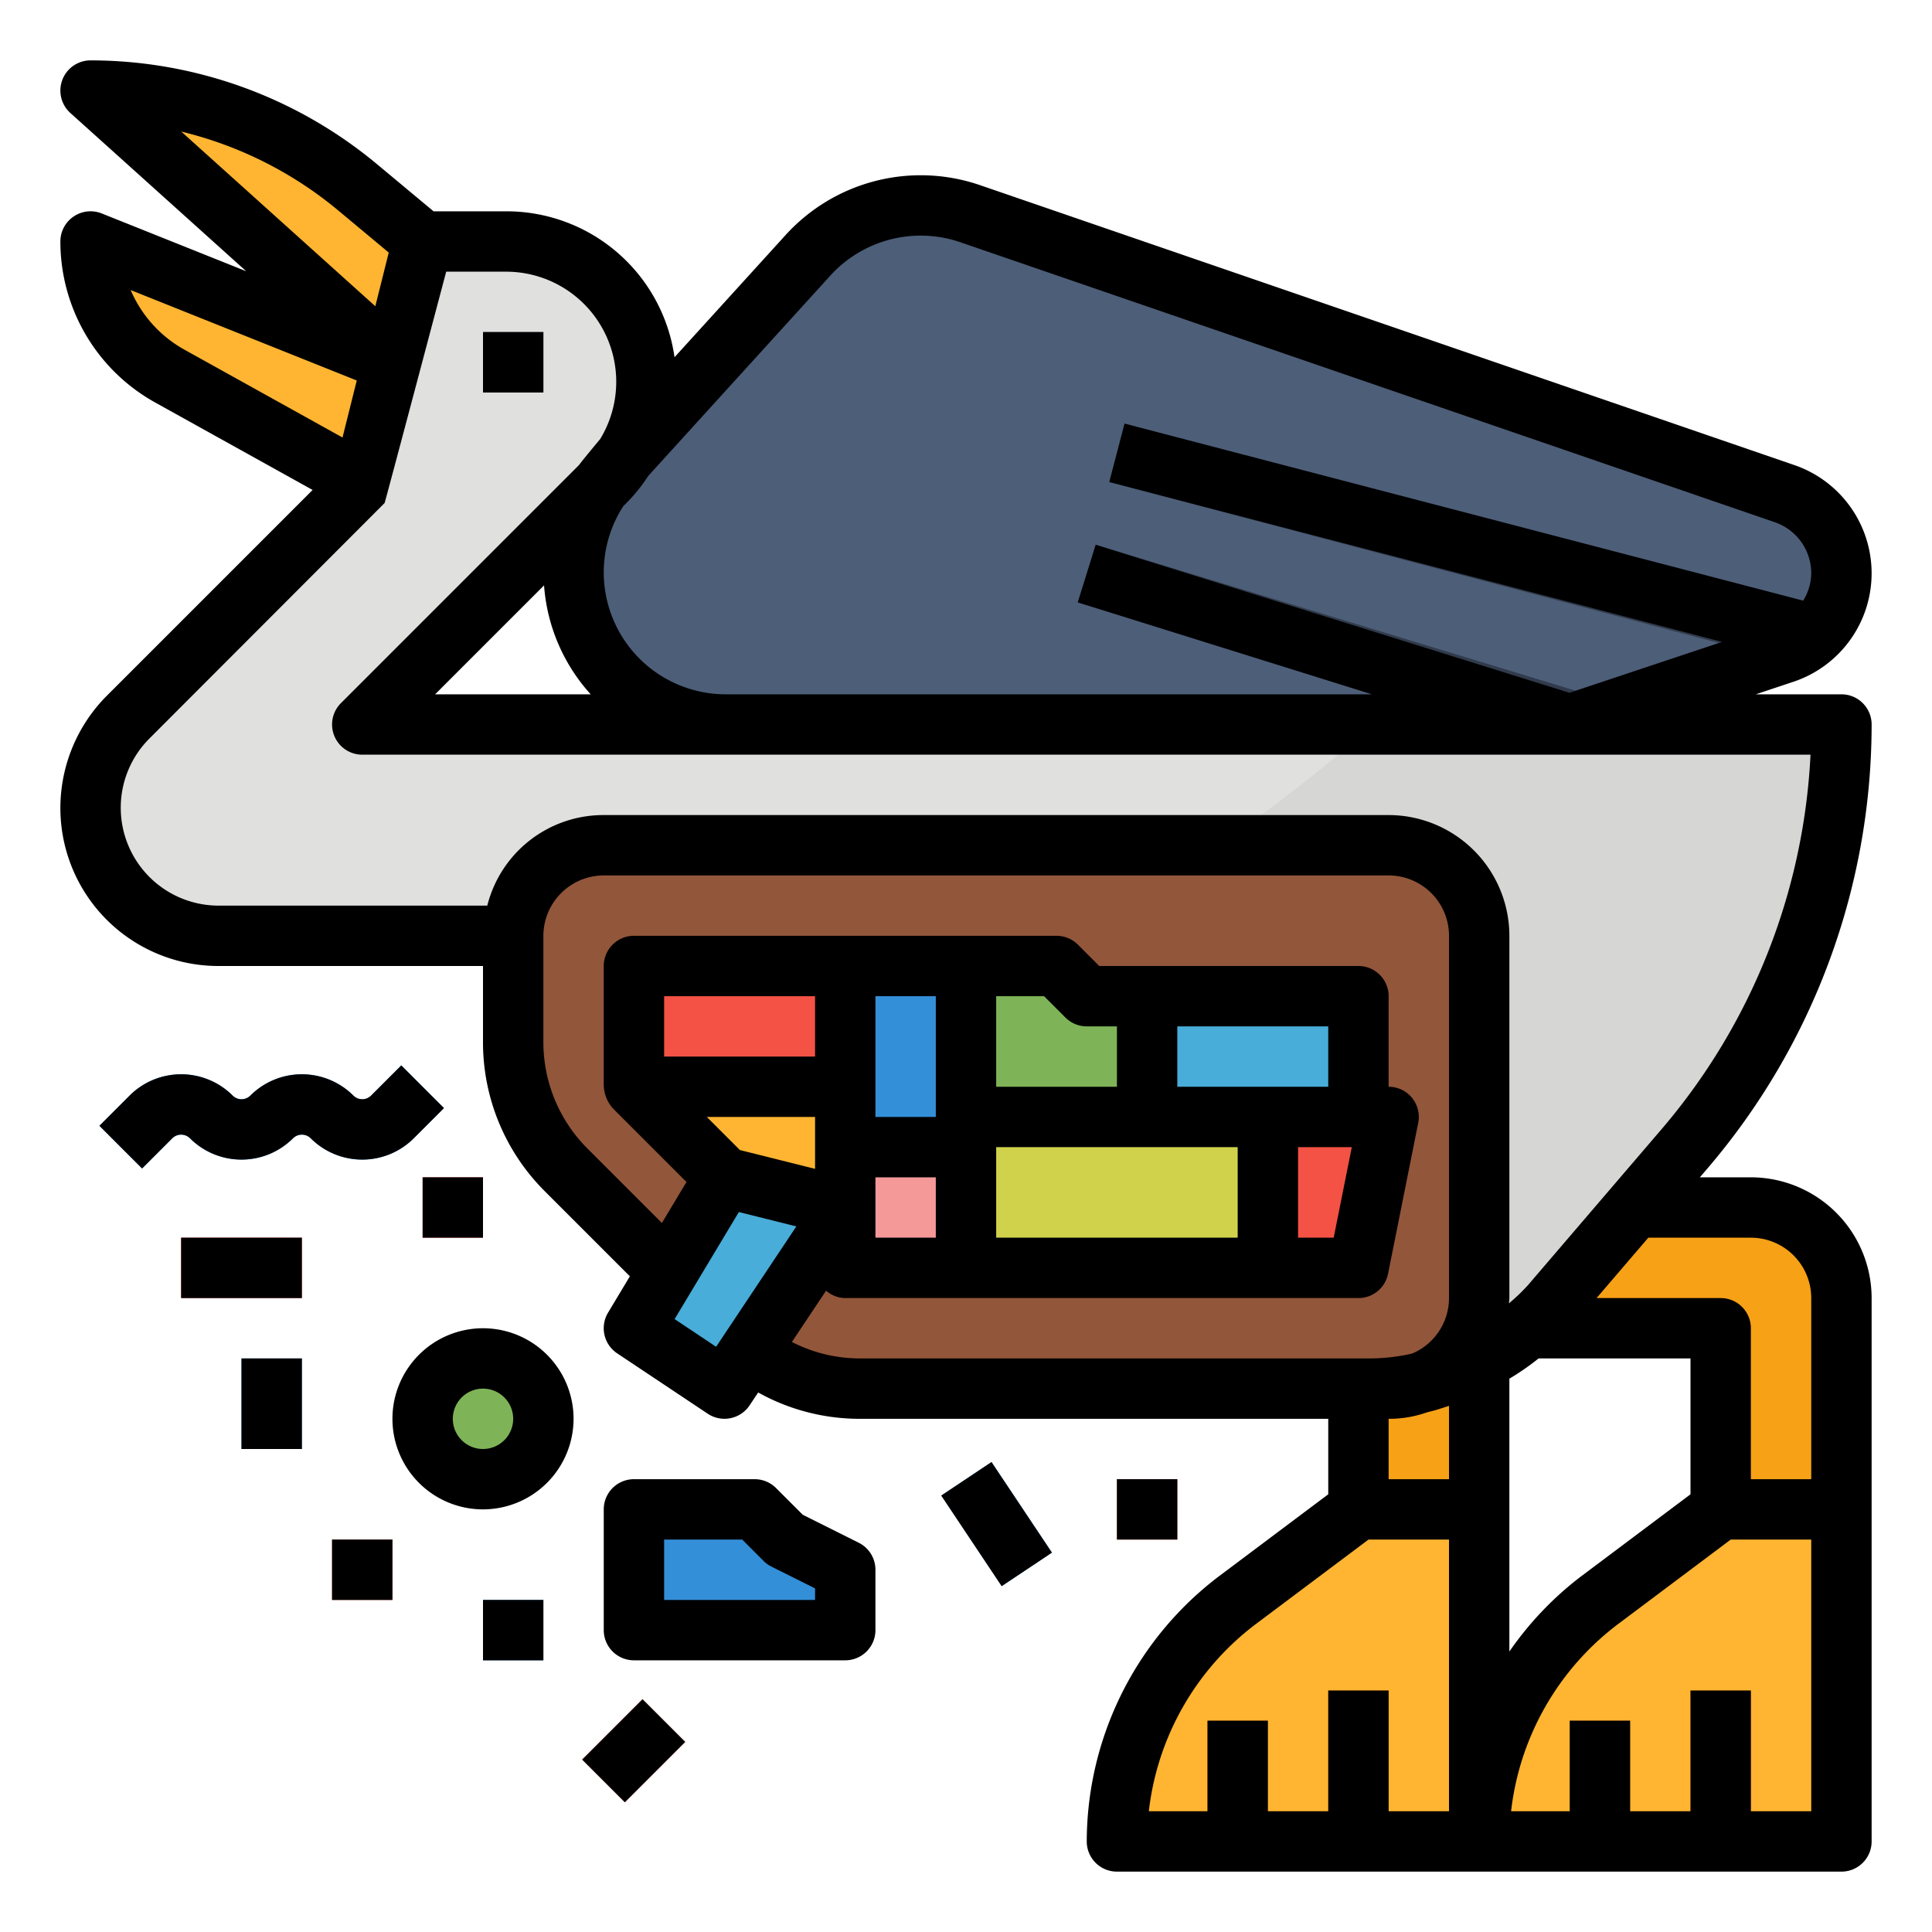 <svg height="512" viewBox="0 0 512 512" width="512" xmlns="http://www.w3.org/2000/svg"><g id="Filled_outline" data-name="Filled outline"><path d="m456 400-32 24a80 80 0 0 0 -32 64h96v-88z" fill="#ffb531"/><path d="m456 352v48h32v-56a24 24 0 0 0 -24-24h-72v32z" fill="#f7a116"/><path d="m360 344h32v56h-32z" fill="#f7a116"/><path d="m360 400-32 24a80 80 0 0 0 -32 64h96v-88z" fill="#ffb531"/><path d="m112 64-17.271-14.393a110.481 110.481 0 0 0 -70.729-25.607l80 72z" fill="#ffb531"/><path d="m488 192a172.971 172.971 0 0 1 -41.65 112.59l-35.19 41.06a63.992 63.992 0 0 1 -48.6 22.35h-134.68a48 48 0 0 1 -33.94-14.06l-43.88-43.88-.15-.15a47.978 47.978 0 0 1 -13.91-33.79v-28.12h-78.06a33.941 33.941 0 0 1 -24-57.94l62.06-62.06 16-64h22.1a37.239 37.239 0 0 1 26.33 63.57l-64.43 64.43z" fill="#e0e0de"/><path d="m488 192a172.971 172.971 0 0 1 -41.65 112.59l-35.19 41.06a63.992 63.992 0 0 1 -48.6 22.35h-134.68a48 48 0 0 1 -33.94-14.06l-43.88-43.88-.15-.15c65.78-23.83 152.01-62.59 213.97-117.91z" fill="#d6d6d4"/><path d="m104 96-80-32a40.787 40.787 0 0 0 20.98 35.655l51.02 28.345z" fill="#ffb531"/><path d="m352 448h16v40h-16z" fill="#e8770c"/><path d="m320 456h16v32h-16z" fill="#e8770c"/><path d="m448 448h16v40h-16z" fill="#e8770c"/><path d="m416 456h16v32h-16z" fill="#e8770c"/><path d="m128 88h16v16h-16z" fill="#4d5e78"/><path d="m488 151.92a22.158 22.158 0 0 1 -2.33 9.9 21.2 21.2 0 0 1 -1.88 3.14 22.23 22.23 0 0 1 -11.04 8.12l-3.13 1.04-38.83 12.95-14.79 4.93h-223.61a40.39 40.39 0 0 1 -29.89-67.55l51.62-56.78a40.381 40.381 0 0 1 43.01-11.03l215.81 74.18a22.322 22.322 0 0 1 15.06 21.1z" fill="#4d5e78"/><path d="m160 224h208a24 24 0 0 1 24 24v96a24 24 0 0 1 -24 24h-140.118a48 48 0 0 1 -33.941-14.059l-43.882-43.882a48 48 0 0 1 -14.059-33.941v-28.118a24 24 0 0 1 24-24z" fill="#92563a"/><path d="m256 296h80v40h-80z" fill="#d0d24b"/><path d="m224 304h32v32h-32z" fill="#f59898"/><path d="m256 389.578h16v28.844h-16z" fill="#348fd9" transform="matrix(.832 -.555 .555 .832 -179.76 214.293)"/><circle cx="128" cy="376" fill="#7eb457" r="16"/><path d="m37.656 309.656-11.312-11.312 8-8a19.331 19.331 0 0 1 27.312 0 3.325 3.325 0 0 0 4.688 0 19.331 19.331 0 0 1 27.312 0 3.325 3.325 0 0 0 4.688 0l8-8 11.312 11.312-8 8a19.331 19.331 0 0 1 -27.312 0 3.325 3.325 0 0 0 -4.688 0 19.331 19.331 0 0 1 -27.312 0 3.325 3.325 0 0 0 -4.688 0z" fill="#348fd9"/><path d="m168 256h56v32h-56z" fill="#f35244"/><path d="m168 288 24 24 32 8v-32z" fill="#ffb531"/><path d="m224 256h32v48h-32z" fill="#348fd9"/><path d="m304 264h56v32h-56z" fill="#48add9"/><path d="m256 256v40h48v-32h-16l-8-8z" fill="#7eb457"/><path d="m336 336v-40h32l-8 40z" fill="#f35244"/><path d="m64 360h16v24h-16z" fill="#348fd9"/><path d="m128 424h16v16h-16z" fill="#348fd9"/><g fill="#f35244"><path d="m48 328h32v16h-32z"/><path d="m156.686 456.001h22.627v15.998h-22.627z" transform="matrix(.707 -.707 .707 .707 -278.891 254.696)"/><path d="m88 408h16v16h-16z"/><path d="m112 312h16v16h-16z"/><path d="m296 392h16v16h-16z"/></g><path d="m192 312-24 40 24 16 32-48z" fill="#48add9"/><path d="m224 432h-56v-32h32l8 8 16 8z" fill="#348fd9"/><path d="m485.67 161.82a21.2 21.2 0 0 1 -1.88 3.14 22.23 22.23 0 0 1 -11.04 8.12l-3.13 1.04-175.66-46.39 4.08-15.46z" fill="#313b4c"/><path d="m430.79 187.07-14.79 4.93h-23.97l-106.36-32.35 4.66-15.3z" fill="#313b4c"/><path d="m16 214.078a41.877 41.877 0 0 0 41.922 41.922h70.078v20.078a55.709 55.709 0 0 0 16.422 39.656l22.5 22.5-5.786 9.644a8 8 0 0 0 2.421 10.773l24 16a8 8 0 0 0 11.094-2.218l2.274-3.411a55.223 55.223 0 0 0 26.997 6.978h124.078v20l-28.8 21.6a88.423 88.423 0 0 0 -35.2 70.4 8 8 0 0 0 8 8h192a8 8 0 0 0 8-8v-144a32.036 32.036 0 0 0 -32-32h-13.52l1.915-2.234a181.09 181.09 0 0 0 43.605-117.766 8 8 0 0 0 -8-8h-22.7l9.973-3.324a30.311 30.311 0 0 0 .27-57.418l-215.809-74.184a48.383 48.383 0 0 0 -51.534 13.207l-29.444 32.39a44.974 44.974 0 0 0 -44.678-38.671h-19.178l-15.048-12.539a118.707 118.707 0 0 0 -75.852-27.461 8 8 0 0 0 -5.352 13.945l46.591 41.932-38.266-15.307a8 8 0 0 0 -10.973 7.43 48.819 48.819 0 0 0 25.094 42.648l41.751 23.195-54.579 54.579a42.2 42.2 0 0 0 -12.266 29.656zm248 49.922h12.688l5.656 5.656a8 8 0 0 0 5.656 2.344h8v16h-32zm48 8h40v16h-40zm16 56h-64v-24h64zm-80 0h-16v-16h16zm96-24h14.242l-4.8 24h-9.442zm-96-8h-16v-32h16zm-32-16h-40v-16h40zm0 16v13.753l-19.913-4.978-8.775-8.775zm-26.219 60.906-11-7.332 17.028-28.374 15.237 3.81zm20.077-1.272 9.06-13.59a7.87 7.87 0 0 0 5.082 1.956h136a8 8 0 0 0 7.844-6.43l8-40a8 8 0 0 0 -7.844-9.57v-24a8 8 0 0 0 -8-8h-68.688l-5.656-5.656a8 8 0 0 0 -5.656-2.344h-112a8 8 0 0 0 -8 8v31.4a9.452 9.452 0 0 0 2.844 6.759l19.083 19.083-6.516 10.86-19.677-19.677a39.823 39.823 0 0 1 -11.734-28.347v-28.078a16.03 16.03 0 0 1 16-16h208a16 16 0 0 1 16 16v96a15.967 15.967 0 0 1 -9.788 14.714 51.274 51.274 0 0 1 -11.653 1.286h-134.637a39.446 39.446 0 0 1 -18.064-4.366zm238.142 40.366-28.8 21.6a87.484 87.484 0 0 0 -19.2 20.074v-72.31a68.722 68.722 0 0 0 7.745-5.364h40.255zm-80-20a29.865 29.865 0 0 0 9.938-1.641c.2-.04.388-.123.584-.179.114-.032.232-.033.345-.071 1.765-.406 3.43-1.006 5.133-1.539v19.43h-16zm-35.2 54.4 29.868-22.4h21.332v72h-16v-32h-16v32h-16v-24h-16v24h-15.547a72.413 72.413 0 0 1 28.347-49.6zm147.2 49.6h-16v-32h-16v32h-16v-24h-16v24h-15.547a72.413 72.413 0 0 1 28.347-49.6l29.868-22.4h21.332zm0-136v48h-16v-40a8 8 0 0 0 -8-8h-32.891l13.715-16h27.176a16.016 16.016 0 0 1 16 16zm-259.961-270.953a32.345 32.345 0 0 1 34.492-8.84l215.813 74.184a14.306 14.306 0 0 1 9.656 13.531 14.145 14.145 0 0 1 -2.132 7.253l-179.848-46.917-4.04 15.484 162.4 42.365-40.458 13.486-125.536-39.23-4.774 15.274 77.964 24.363h-171.189a32.319 32.319 0 0 1 -27.208-49.867l.876-.875a44.436 44.436 0 0 0 5.747-7.148zm-75.86 82.087a48.129 48.129 0 0 0 12.363 28.866h-41.23zm-54.57-99.384 13.411 11.18-3.556 14.226-51.429-46.289a102.671 102.671 0 0 1 41.574 20.883zm-54.976 21.121 59.912 23.964-3.775 15.106-41.9-23.277a32.813 32.813 0 0 1 -14.237-15.793zm4.945 118.863s62.247-62.318 62.345-62.428c.127-.142 16.324-61.306 16.324-61.306h15.831a29.176 29.176 0 0 1 24.973 44.351s-4.6 5.5-5.638 6.923l-63.069 63.07a8 8 0 0 0 5.656 13.656h383.805a165.135 165.135 0 0 1 -39.567 99.359l-35.426 41.348a53 53 0 0 1 -4.92 4.7c.021-.473.108-.933.108-1.41v-95.997a32.036 32.036 0 0 0 -32-32h-208a31.726 31.726 0 0 0 -30.864 24h-71.214a25.942 25.942 0 0 1 -18.344-44.266z"/><path d="m128 88h16v16h-16z"/><path d="m48 328h32v16h-32z"/><path d="m256 389.578h16v28.844h-16z" transform="matrix(.832 -.555 .555 .832 -179.76 214.293)"/><path d="m156.686 456.001h22.627v15.998h-22.627z" transform="matrix(.707 -.707 .707 .707 -278.891 254.696)"/><path d="m152 376a24 24 0 1 0 -24 24 24.027 24.027 0 0 0 24-24zm-24 8a8 8 0 1 1 8-8 8.011 8.011 0 0 1 -8 8z"/><path d="m82.344 301.656a19.331 19.331 0 0 0 27.312 0l8-8-11.312-11.312-8 8a3.325 3.325 0 0 1 -4.688 0 19.331 19.331 0 0 0 -27.312 0 3.325 3.325 0 0 1 -4.688 0 19.331 19.331 0 0 0 -27.312 0l-8 8 11.312 11.312 8-8a3.325 3.325 0 0 1 4.688 0 19.331 19.331 0 0 0 27.312 0 3.325 3.325 0 0 1 4.688 0z"/><path d="m64 360h16v24h-16z"/><path d="m88 408h16v16h-16z"/><path d="m112 312h16v16h-16z"/><path d="m128 424h16v16h-16z"/><path d="m296 392h16v16h-16z"/><path d="m224 440a8 8 0 0 0 8-8v-16a8 8 0 0 0 -4.422-7.156l-14.84-7.418-7.082-7.082a8 8 0 0 0 -5.656-2.344h-32a8 8 0 0 0 -8 8v32a8 8 0 0 0 8 8zm-48-32h20.688l5.656 5.656a7.922 7.922 0 0 0 2.078 1.5l11.578 5.789v3.055h-40z"/></g></svg>